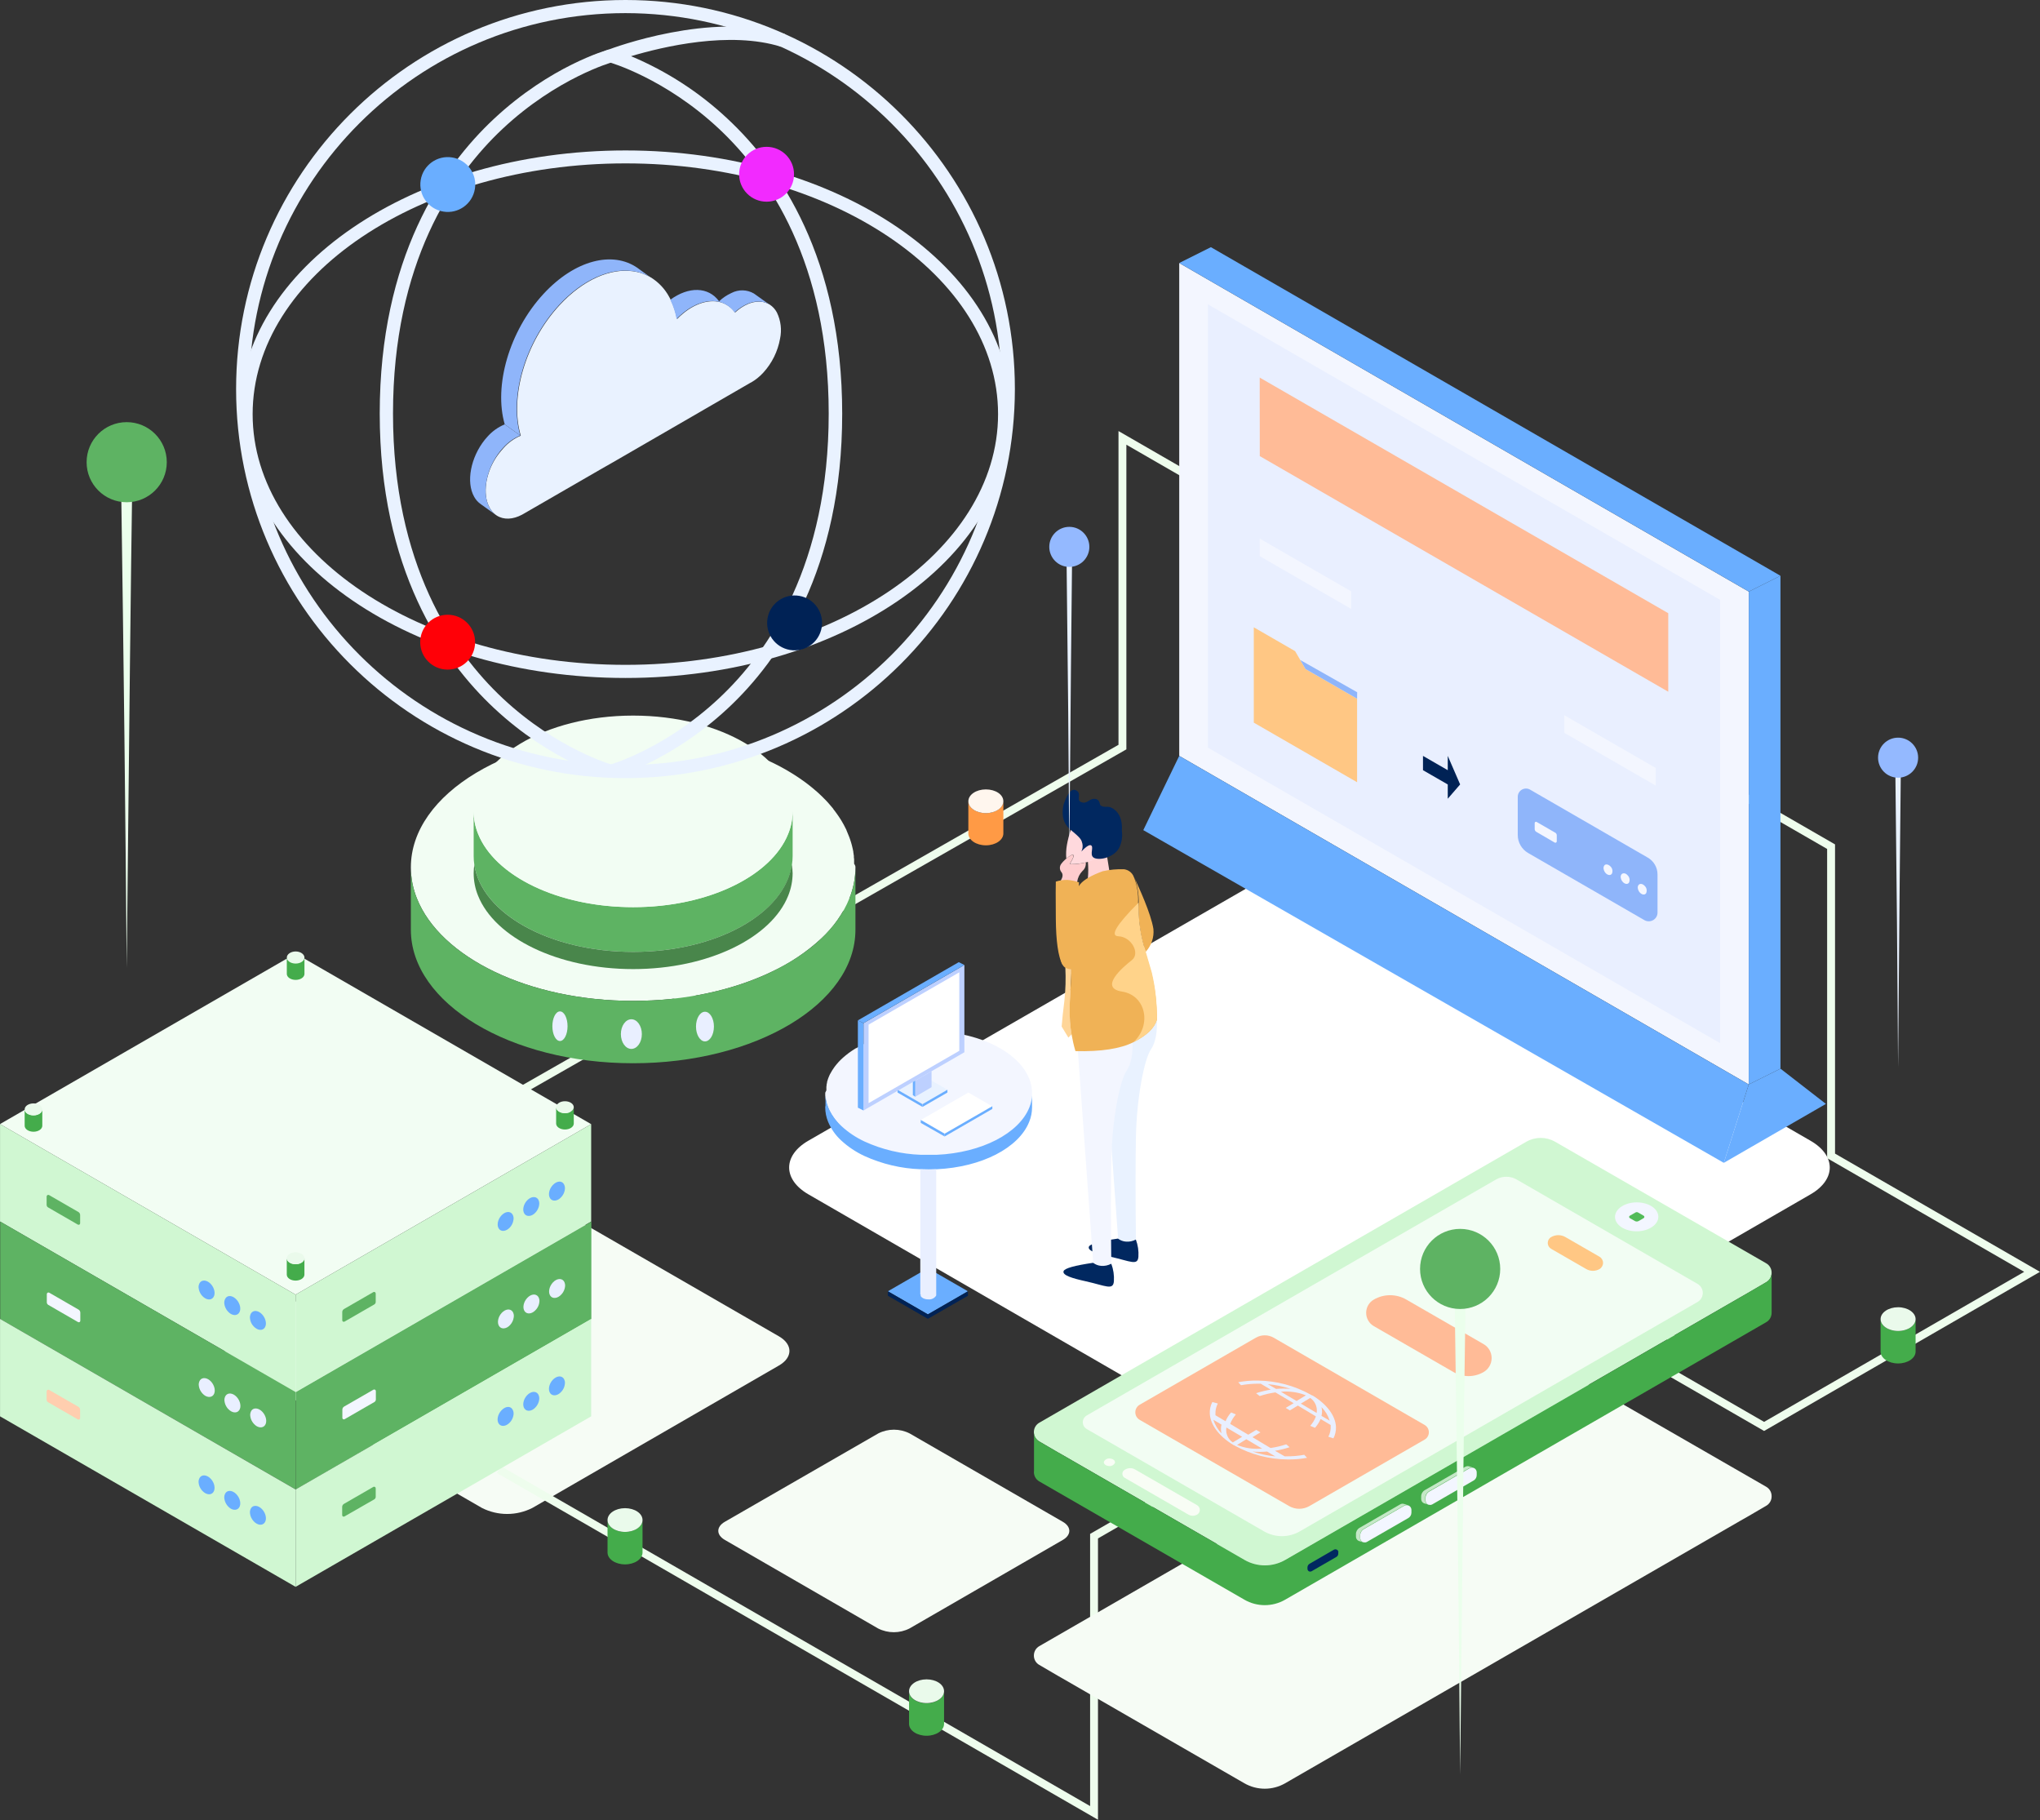 <svg xmlns="http://www.w3.org/2000/svg" xmlns:xlink="http://www.w3.org/1999/xlink" fill="none" version="1.1" width="417" height="372" viewBox="0 0 417 372"><rect x="0" y="0" width="417" height="372" fill="#333333" stroke="none"/><defs><clipPath id="master_svg0_3308_1883"><rect x="0" y="0" width="417" height="372" rx="0"/></clipPath><linearGradient x1="723.25" y1="555.5" x2="1013.99" y2="555.5" id="master_svg1_115_2511"><stop offset="0%" stop-color="#FFFFFF" stop-opacity="1"/><stop offset="44%" stop-color="#FDFEFF" stop-opacity="1"/><stop offset="67%" stop-color="#F5F9FF" stop-opacity="1"/><stop offset="84%" stop-color="#E8F2FF" stop-opacity="1"/><stop offset="99%" stop-color="#D5E8FF" stop-opacity="1"/><stop offset="100%" stop-color="#D4E7FF" stop-opacity="1"/></linearGradient><linearGradient x1="590.45" y1="399.42" x2="594.7" y2="399.42" id="master_svg2_115_2519"><stop offset="0%" stop-color="#E9EFFF" stop-opacity="1"/><stop offset="100%" stop-color="#D4E3FF" stop-opacity="1"/></linearGradient><linearGradient x1="676.24" y1="518.11" x2="682.1" y2="518.11" id="master_svg3_115_2520"><stop offset="0%" stop-color="#E9EFFF" stop-opacity="1"/><stop offset="100%" stop-color="#D4E3FF" stop-opacity="1"/></linearGradient><linearGradient x1="697.23" y1="516.02" x2="702.24" y2="516.02" id="master_svg4_115_2521"><stop offset="0%" stop-color="#E9EFFF" stop-opacity="1"/><stop offset="100%" stop-color="#D4E3FF" stop-opacity="1"/></linearGradient><linearGradient x1="568.73" y1="337.73" x2="786.33" y2="337.73" id="master_svg5_115_2523"><stop offset="0%" stop-color="#E9F2FF" stop-opacity="1"/><stop offset="100%" stop-color="#D4E3FF" stop-opacity="1"/></linearGradient><linearGradient x1="608.85" y1="344.57" x2="673.92" y2="344.57" id="master_svg6_115_2524"><stop offset="0%" stop-color="#E9F2FF" stop-opacity="1"/><stop offset="100%" stop-color="#D4E3FF" stop-opacity="1"/></linearGradient><linearGradient x1="667.51" y1="341.37" x2="738.02" y2="341.37" id="master_svg7_115_2525"><stop offset="0%" stop-color="#E9F2FF" stop-opacity="1"/><stop offset="100%" stop-color="#D4E3FF" stop-opacity="1"/></linearGradient><linearGradient x1="569.68" y1="344.74" x2="785.3" y2="344.74" id="master_svg8_115_2526"><stop offset="0%" stop-color="#E9F2FF" stop-opacity="1"/><stop offset="100%" stop-color="#D4E3FF" stop-opacity="1"/></linearGradient><linearGradient x1="553.53" y1="292.03" x2="568.87" y2="292.03" id="master_svg9_115_2527"><stop offset="0%" stop-color="#FF0007" stop-opacity="1"/><stop offset="100%" stop-color="#FFAAAC" stop-opacity="1"/></linearGradient><linearGradient x1="-282.425" y1="782.456" x2="-279.826" y2="797.584" id="master_svga_115_2528"><stop offset="0%" stop-color="#002255" stop-opacity="1"/><stop offset="100%" stop-color="#003A7F" stop-opacity="1"/></linearGradient><linearGradient x1="-184.142" y1="664.604" x2="-181.69" y2="679.747" id="master_svgb_115_2529"><stop offset="0%" stop-color="#6AAEFF" stop-opacity="1"/><stop offset="100%" stop-color="#005EFF" stop-opacity="1"/></linearGradient><linearGradient x1="642.64" y1="161.18" x2="657.99" y2="161.18" id="master_svgc_115_2530"><stop offset="0%" stop-color="#F22AFF" stop-opacity="1"/><stop offset="100%" stop-color="#6C00E9" stop-opacity="1"/></linearGradient><linearGradient x1="638.46" y1="339.28" x2="720.87" y2="339.28" id="master_svgd_115_2531"><stop offset="0%" stop-color="#E9F2FF" stop-opacity="1"/><stop offset="28%" stop-color="#C7DBFF" stop-opacity="1"/><stop offset="56%" stop-color="#ABC8FF" stop-opacity="1"/><stop offset="81%" stop-color="#9ABDFF" stop-opacity="1"/><stop offset="100%" stop-color="#94B9FF" stop-opacity="1"/></linearGradient><linearGradient x1="558.25" y1="589.68" x2="562.72" y2="589.68" id="master_svge_115_2538"><stop offset="0%" stop-color="#6AAEFF" stop-opacity="1"/><stop offset="100%" stop-color="#005EFF" stop-opacity="1"/></linearGradient><linearGradient x1="565.42" y1="594.01" x2="569.89" y2="594.01" id="master_svgf_115_2539"><stop offset="0%" stop-color="#6AAEFF" stop-opacity="1"/><stop offset="100%" stop-color="#005EFF" stop-opacity="1"/></linearGradient><linearGradient x1="572.6" y1="598.18" x2="577.06" y2="598.18" id="master_svgg_115_2540"><stop offset="0%" stop-color="#6AAEFF" stop-opacity="1"/><stop offset="100%" stop-color="#005EFF" stop-opacity="1"/></linearGradient><linearGradient x1="656.14" y1="561.99" x2="660.61" y2="561.99" id="master_svgh_115_2542"><stop offset="0%" stop-color="#6AAEFF" stop-opacity="1"/><stop offset="100%" stop-color="#005EFF" stop-opacity="1"/></linearGradient><linearGradient x1="648.97" y1="566.32" x2="653.44" y2="566.32" id="master_svgi_115_2543"><stop offset="0%" stop-color="#6AAEFF" stop-opacity="1"/><stop offset="100%" stop-color="#005EFF" stop-opacity="1"/></linearGradient><linearGradient x1="641.8" y1="570.5" x2="646.26" y2="570.5" id="master_svgj_115_2544"><stop offset="0%" stop-color="#6AAEFF" stop-opacity="1"/><stop offset="100%" stop-color="#005EFF" stop-opacity="1"/></linearGradient><linearGradient x1="558.29" y1="616.94" x2="562.76" y2="616.94" id="master_svgk_115_2556"><stop offset="0%" stop-color="#E9EFFF" stop-opacity="1"/><stop offset="100%" stop-color="#D4E3FF" stop-opacity="1"/></linearGradient><linearGradient x1="565.47" y1="621.26" x2="569.94" y2="621.26" id="master_svgl_115_2557"><stop offset="0%" stop-color="#E9EFFF" stop-opacity="1"/><stop offset="100%" stop-color="#D4E3FF" stop-opacity="1"/></linearGradient><linearGradient x1="572.64" y1="625.44" x2="577.11" y2="625.44" id="master_svgm_115_2558"><stop offset="0%" stop-color="#E9EFFF" stop-opacity="1"/><stop offset="100%" stop-color="#D4E3FF" stop-opacity="1"/></linearGradient><linearGradient x1="656.19" y1="589.25" x2="660.66" y2="589.25" id="master_svgn_115_2559"><stop offset="0%" stop-color="#E9EFFF" stop-opacity="1"/><stop offset="100%" stop-color="#D4E3FF" stop-opacity="1"/></linearGradient><linearGradient x1="649.02" y1="593.58" x2="653.48" y2="593.58" id="master_svgo_115_2560"><stop offset="0%" stop-color="#E9EFFF" stop-opacity="1"/><stop offset="100%" stop-color="#D4E3FF" stop-opacity="1"/></linearGradient><linearGradient x1="641.84" y1="597.76" x2="646.31" y2="597.76" id="master_svgp_115_2561"><stop offset="0%" stop-color="#E9EFFF" stop-opacity="1"/><stop offset="100%" stop-color="#D4E3FF" stop-opacity="1"/></linearGradient><linearGradient x1="558.25" y1="644.16" x2="562.72" y2="644.16" id="master_svgq_115_2564"><stop offset="0%" stop-color="#6AAEFF" stop-opacity="1"/><stop offset="100%" stop-color="#005EFF" stop-opacity="1"/></linearGradient><linearGradient x1="565.42" y1="648.49" x2="569.89" y2="648.49" id="master_svgr_115_2565"><stop offset="0%" stop-color="#6AAEFF" stop-opacity="1"/><stop offset="100%" stop-color="#005EFF" stop-opacity="1"/></linearGradient><linearGradient x1="572.6" y1="652.67" x2="577.06" y2="652.67" id="master_svgs_115_2566"><stop offset="0%" stop-color="#6AAEFF" stop-opacity="1"/><stop offset="100%" stop-color="#005EFF" stop-opacity="1"/></linearGradient><linearGradient x1="656.15" y1="616.48" x2="660.61" y2="616.48" id="master_svgt_115_2568"><stop offset="0%" stop-color="#6AAEFF" stop-opacity="1"/><stop offset="100%" stop-color="#005EFF" stop-opacity="1"/></linearGradient><linearGradient x1="648.97" y1="620.8" x2="653.44" y2="620.8" id="master_svgu_115_2569"><stop offset="0%" stop-color="#6AAEFF" stop-opacity="1"/><stop offset="100%" stop-color="#005EFF" stop-opacity="1"/></linearGradient><linearGradient x1="641.8" y1="624.98" x2="646.27" y2="624.98" id="master_svgv_115_2570"><stop offset="0%" stop-color="#6AAEFF" stop-opacity="1"/><stop offset="100%" stop-color="#005EFF" stop-opacity="1"/></linearGradient><linearGradient x1="924.74" y1="344.59" x2="933.6" y2="344.59" id="master_svgw_115_2572"><stop offset="0%" stop-color="#6AAEFF" stop-opacity="1"/><stop offset="100%" stop-color="#005EFF" stop-opacity="1"/></linearGradient><linearGradient x1="765.61" y1="229.73" x2="933.6" y2="229.73" id="master_svgx_115_2573"><stop offset="0%" stop-color="#6AAEFF" stop-opacity="1"/><stop offset="100%" stop-color="#005EFF" stop-opacity="1"/></linearGradient><linearGradient x1="773.61" y1="300.86" x2="916.74" y2="300.86" id="master_svgy_115_2574"><stop offset="0%" stop-color="#E9EFFF" stop-opacity="1"/><stop offset="100%" stop-color="#D4E3FF" stop-opacity="1"/></linearGradient><linearGradient x1="755.57" y1="380.73" x2="924.74" y2="380.73" id="master_svgz_115_2575"><stop offset="0%" stop-color="#6AAEFF" stop-opacity="1"/><stop offset="100%" stop-color="#005EFF" stop-opacity="1"/></linearGradient><linearGradient x1="917.77" y1="424.46" x2="946.3" y2="424.46" id="master_svg10_115_2576"><stop offset="0%" stop-color="#6AAEFF" stop-opacity="1"/><stop offset="100%" stop-color="#005EFF" stop-opacity="1"/></linearGradient><linearGradient x1="833.72" y1="329.82" x2="844.1" y2="329.82" id="master_svg11_115_2581"><stop offset="0%" stop-color="#002255" stop-opacity="1"/><stop offset="100%" stop-color="#003A7F" stop-opacity="1"/></linearGradient><linearGradient x1="684.2" y1="473.55" x2="706.57" y2="473.55" id="master_svg12_115_2582"><stop offset="0%" stop-color="#6AAEFF" stop-opacity="1"/><stop offset="100%" stop-color="#005EFF" stop-opacity="1"/></linearGradient><linearGradient x1="695.38" y1="477.4" x2="706.57" y2="477.4" id="master_svg13_115_2583"><stop offset="0%" stop-color="#002255" stop-opacity="1"/><stop offset="100%" stop-color="#003A7F" stop-opacity="1"/></linearGradient><linearGradient x1="684.2" y1="477.4" x2="695.38" y2="477.4" id="master_svg14_115_2584"><stop offset="0%" stop-color="#002255" stop-opacity="1"/><stop offset="100%" stop-color="#003A7F" stop-opacity="1"/></linearGradient><linearGradient x1="686.9" y1="417.19" x2="700.84" y2="417.19" id="master_svg15_115_2585"><stop offset="0%" stop-color="#E9F2FF" stop-opacity="1"/><stop offset="100%" stop-color="#D4E3FF" stop-opacity="1"/></linearGradient><linearGradient x1="733.34" y1="545.62" x2="791.13" y2="545.62" id="master_svg16_115_2586"><stop offset="0%" stop-color="#6AAEFF" stop-opacity="1"/><stop offset="100%" stop-color="#005EFF" stop-opacity="1"/></linearGradient><linearGradient x1="686.9" y1="419.59" x2="693.87" y2="419.59" id="master_svg17_115_2587"><stop offset="0%" stop-color="#6AAEFF" stop-opacity="1"/><stop offset="100%" stop-color="#005EFF" stop-opacity="1"/></linearGradient><linearGradient x1="693.87" y1="419.59" x2="700.84" y2="419.59" id="master_svg18_115_2588"><stop offset="0%" stop-color="#6AAEFF" stop-opacity="1"/><stop offset="100%" stop-color="#005EFF" stop-opacity="1"/></linearGradient><linearGradient x1="760" y1="574.07" x2="764.45" y2="574.07" id="master_svg19_115_2589"><stop offset="0%" stop-color="#E9EFFF" stop-opacity="1"/><stop offset="100%" stop-color="#D4E3FF" stop-opacity="1"/></linearGradient><linearGradient x1="675.82" y1="410.39" x2="677.39" y2="410.39" id="master_svg1a_115_2591"><stop offset="0%" stop-color="#6AAEFF" stop-opacity="1"/><stop offset="100%" stop-color="#005EFF" stop-opacity="1"/></linearGradient><linearGradient x1="675.82" y1="390.05" x2="705.58" y2="390.05" id="master_svg1b_115_2592"><stop offset="0%" stop-color="#6AAEFF" stop-opacity="1"/><stop offset="100%" stop-color="#005EFF" stop-opacity="1"/></linearGradient><linearGradient x1="691.18" y1="416.9" x2="691.85" y2="416.9" id="master_svg1c_115_2594"><stop offset="0%" stop-color="#6AAEFF" stop-opacity="1"/><stop offset="100%" stop-color="#005EFF" stop-opacity="1"/></linearGradient><linearGradient x1="700.06" y1="426.03" x2="713.39" y2="426.03" id="master_svg1d_115_2595"><stop offset="0%" stop-color="#6AAEFF" stop-opacity="1"/><stop offset="100%" stop-color="#005EFF" stop-opacity="1"/></linearGradient><linearGradient x1="693.39" y1="427.95" x2="700.06" y2="427.95" id="master_svg1e_115_2596"><stop offset="0%" stop-color="#6AAEFF" stop-opacity="1"/><stop offset="100%" stop-color="#005EFF" stop-opacity="1"/></linearGradient><linearGradient x1="810.89" y1="543.75" x2="825.99" y2="543.75" id="master_svg1f_115_2599"><stop offset="0%" stop-color="#E9F2FF" stop-opacity="1"/><stop offset="55%" stop-color="#DAEAFF" stop-opacity="1"/><stop offset="100%" stop-color="#D4E7FF" stop-opacity="1"/></linearGradient><linearGradient x1="798.9" y1="472.21" x2="806.21" y2="472.21" id="master_svg1g_115_2600"><stop offset="0%" stop-color="#FFCCCE" stop-opacity="1"/><stop offset="100%" stop-color="#FCC7C8" stop-opacity="1"/></linearGradient><linearGradient x1="806.72" y1="472.26" x2="812.95" y2="472.26" id="master_svg1h_115_2602"><stop offset="0%" stop-color="#FFD4D5" stop-opacity="1"/><stop offset="100%" stop-color="#FF7F83" stop-opacity="1"/></linearGradient><linearGradient x1="848.73" y1="623.08" x2="876.03" y2="623.08" id="master_svg1i_115_2619"><stop offset="0%" stop-color="#E9EFFF" stop-opacity="1"/><stop offset="100%" stop-color="#D4E3FF" stop-opacity="1"/></linearGradient><linearGradient x1="840.78" y1="629.08" x2="868.09" y2="629.08" id="master_svg1j_115_2620"><stop offset="0%" stop-color="#E9EFFF" stop-opacity="1"/><stop offset="100%" stop-color="#D4E3FF" stop-opacity="1"/></linearGradient><linearGradient x1="1032.35" y1="486.34" x2="1033.86" y2="486.34" id="master_svg1k_115_2629"><stop offset="0%" stop-color="#E9F2FF" stop-opacity="1"/><stop offset="28%" stop-color="#C7DBFF" stop-opacity="1"/><stop offset="56%" stop-color="#ABC8FF" stop-opacity="1"/><stop offset="81%" stop-color="#9ABDFF" stop-opacity="1"/><stop offset="100%" stop-color="#94B9FF" stop-opacity="1"/></linearGradient><linearGradient x1="972.07" y1="324.33" x2="960.87" y2="324.33" id="master_svg1l_115_2630"><stop offset="0%" stop-color="#E9F2FF" stop-opacity="1"/><stop offset="28%" stop-color="#C7DBFF" stop-opacity="1"/><stop offset="56%" stop-color="#ABC8FF" stop-opacity="1"/><stop offset="81%" stop-color="#9ABDFF" stop-opacity="1"/><stop offset="100%" stop-color="#94B9FF" stop-opacity="1"/></linearGradient><linearGradient x1="800.78" y1="427.38" x2="802.3" y2="427.38" id="master_svg1m_115_2631"><stop offset="0%" stop-color="#E9F2FF" stop-opacity="1"/><stop offset="28%" stop-color="#C7DBFF" stop-opacity="1"/><stop offset="56%" stop-color="#ABC8FF" stop-opacity="1"/><stop offset="81%" stop-color="#9ABDFF" stop-opacity="1"/><stop offset="100%" stop-color="#94B9FF" stop-opacity="1"/></linearGradient><linearGradient x1="740.5" y1="265.38" x2="729.3" y2="265.38" id="master_svg1n_115_2632"><stop offset="0%" stop-color="#E9F2FF" stop-opacity="1"/><stop offset="28%" stop-color="#C7DBFF" stop-opacity="1"/><stop offset="56%" stop-color="#ABC8FF" stop-opacity="1"/><stop offset="81%" stop-color="#9ABDFF" stop-opacity="1"/><stop offset="100%" stop-color="#94B9FF" stop-opacity="1"/></linearGradient></defs><g clip-path="url(#master_svg0_3308_1883)"><g><g><g><path d="M258.155,297.745C263.408,300.778,271.924,300.778,277.176,297.745L370.087,244.1C375.34,241.067,375.34,236.156,370.087,233.138L277.242,179.589C271.99,176.556,263.474,176.556,258.221,179.589L165.252,233.123C159.999,236.149,159.999,241.06,165.245,244.093L258.155,297.745Z" fill-rule="evenodd" fill="url(#master_svg1_115_2511)" fill-opacity="1"/></g></g><g><g><path d="M98.509,308.184C101.75,309.829,105.583,309.829,108.824,308.184L159.23,279.075C162.084,277.43,162.084,274.763,159.23,273.118L108.868,244.075C105.62,242.43,101.786,242.43,98.546,244.075L48.067,273.126C45.257,274.763,45.25,277.43,48.103,279.075L98.509,308.184Z" fill-rule="evenodd" fill="#F6FCF5" fill-opacity="1"/></g></g><g><g><path d="M179.496,332.819C181.516,333.842,183.901,333.842,185.912,332.819L217.253,314.724C219.024,313.7,219.024,312.041,217.253,311.018L185.942,292.959C183.923,291.936,181.538,291.936,179.526,292.959L148.163,311.018C146.385,312.041,146.385,313.693,148.156,314.716L179.496,332.819Z" fill-rule="evenodd" fill="#F6FCF5" fill-opacity="1"/></g></g><g><path d="M102.385,299.646L222.832,369.12L222.832,313.489L339.424,246.412L343.103,280.505L360.603,290.598L413.767,259.932L373.486,236.699L373.486,173.503L230.243,90.888L230.243,153.149L229.84,153.382L105.947,224.114L105.15,222.71L228.633,152.22L228.633,88.096L375.103,172.574L375.103,235.77L416.993,259.932L360.603,292.455L341.589,281.492L338.085,249.043L224.441,314.417L224.441,371.912L101.58,301.042L102.385,299.646Z" fill-rule="evenodd" fill="#EEFDED" fill-opacity="1"/></g><g><path d="M149.381,152.6C149.879,152.739,150.369,152.893,150.844,153.054L151.327,153.207L151.817,153.375C152.161,153.485,152.49,153.609,152.82,153.726L152.929,153.762C153.2,153.857,153.463,153.96,153.719,154.062L154.063,154.194L155.219,154.661C156.039,154.998,156.836,155.392,157.611,155.728L158.27,156.043C159.119,156.459,159.931,156.898,160.721,157.351L161.452,157.789L161.555,157.848L162.103,158.184L162.403,158.374L162.967,158.74L163.34,158.988C163.493,159.09,163.654,159.2,163.801,159.31C164.43,159.741,165.03,160.187,165.608,160.654L166.061,161.02C166.383,161.276,166.698,161.546,167.005,161.824L167.246,162.036L167.605,162.372L167.766,162.525L168.095,162.84L168.175,162.92L168.468,163.22L168.592,163.336L168.951,163.709L169.141,163.914C169.2,163.987,169.258,164.053,169.324,164.118C169.609,164.433,169.88,164.747,170.136,165.069L170.348,165.332L170.348,165.368C170.473,165.522,170.597,165.675,170.707,165.829C170.816,165.982,170.963,166.172,171.08,166.34C171.358,166.72,171.614,167.108,171.855,167.495L172.031,167.78C172.36,168.321,172.653,168.876,172.923,169.432L173.04,169.68L173.04,169.724C173.106,169.87,173.172,170.016,173.223,170.155C173.355,170.433,173.465,170.711,173.567,170.996C173.633,171.164,173.699,171.339,173.757,171.515C173.904,171.939,174.035,172.362,174.145,172.794C174.145,172.874,174.189,172.962,174.204,173.042C174.218,173.123,174.299,173.415,174.335,173.605C174.372,173.795,174.401,173.926,174.43,174.087C174.438,174.124,174.438,174.168,174.43,174.204L174.467,174.394C174.467,174.562,174.518,174.723,174.54,174.891L174.54,175.045C174.54,175.213,174.54,175.388,174.591,175.556L174.591,175.819Q174.602,176.017,174.591,176.214C174.599,176.28,174.599,176.353,174.591,176.419L174.591,176.528C174.855,176.916,174.862,177.091,174.862,177.266C174.862,179.452,174.438,181.615,173.611,183.639C172.309,186.753,170.341,189.545,167.854,191.825C164.832,194.617,161.394,196.919,157.655,198.644C149.901,202.349,140.097,204.556,129.416,204.556C107.981,204.556,90.021,195.64,85.229,183.639C84.41,181.615,83.985,179.452,83.985,177.266C83.985,162.196,104.331,149.977,129.416,149.977L133.191,149.977C133.813,149.977,134.435,150.042,135.05,150.094L135.745,150.145L136.088,150.145L136.886,150.218L137.793,150.313L138.568,150.408L139.673,150.547L139.768,150.547C140.105,150.591,140.434,150.649,140.763,150.7L141.853,150.868C142.563,150.993,143.265,151.124,143.96,151.263L144.794,151.438L145.101,151.504L145.679,151.636L146.25,151.775L146.323,151.775L146.996,151.943C147.552,152.082,148.108,152.228,148.65,152.381L149.381,152.6Z" fill-rule="evenodd" fill="#F2FDF3" fill-opacity="1"/></g><g><path d="M173.611,183.639C168.827,195.64,150.852,204.556,129.416,204.556C107.981,204.556,90.014,195.64,85.229,183.639C84.41,181.615,83.985,179.452,83.985,177.266L83.985,190.012C83.985,205.082,104.323,217.302,129.416,217.302C154.51,217.302,174.862,205.082,174.862,190.012L174.862,177.266C174.855,179.452,174.43,181.615,173.611,183.639Z" fill-rule="evenodd" fill="#5EB363" fill-opacity="1"/></g><g><path d="M129.424,185.401C115.114,185.401,102.955,179.868,98.566,172.158C98.244,171.588,97.958,170.996,97.717,170.389C97.132,168.949,96.824,167.4,96.824,165.843L96.824,174.964C96.824,175.549,96.868,176.141,96.956,176.718C98.434,186.716,112.414,194.544,129.424,194.544C146.433,194.544,160.421,186.716,161.884,176.718C161.972,176.141,162.023,175.549,162.023,174.964L162.023,165.829C162.015,167.393,161.716,168.942,161.123,170.389C160.889,171.003,160.604,171.588,160.274,172.158C155.885,179.868,143.733,185.401,129.424,185.401Z" fill-rule="evenodd" fill="#5EB363" fill-opacity="1"/></g><g><path d="M129.416,146.249C111.419,146.249,96.824,155.012,96.824,165.821C96.824,167.393,97.132,168.942,97.717,170.396C101.148,179.006,114.039,185.401,129.416,185.401C144.794,185.401,157.692,179.006,161.123,170.396C161.716,168.942,162.015,167.393,162.015,165.821C162.015,154.99,147.413,146.249,129.416,146.249Z" fill-rule="evenodd" fill="#F2FDF3" fill-opacity="1"/></g><g><path d="M114.463,206.705C113.607,206.705,112.912,208.057,112.912,209.731C112.912,211.404,113.607,212.756,114.463,212.756C115.319,212.756,116.014,211.404,116.014,209.731C116.014,208.057,115.319,206.705,114.463,206.705Z" fill-rule="evenodd" fill="url(#master_svg2_115_2519)" fill-opacity="1"/></g><g><path d="M129.058,208.313C127.873,208.313,126.914,209.672,126.914,211.346C126.914,213.019,127.873,214.371,129.058,214.371C130.243,214.371,131.201,213.019,131.201,211.346C131.201,209.672,130.243,208.313,129.058,208.313Z" fill-rule="evenodd" fill="url(#master_svg3_115_2520)" fill-opacity="1"/></g><g><path d="M144.106,206.778C143.089,206.778,142.27,208.13,142.27,209.804C142.27,211.477,143.097,212.837,144.106,212.837C145.116,212.837,145.935,211.477,145.935,209.804C145.935,208.145,145.123,206.778,144.106,206.778Z" fill-rule="evenodd" fill="url(#master_svg4_115_2521)" fill-opacity="1"/></g><g><g><path d="M161.854,176.718C160.391,186.716,146.447,194.544,129.424,194.544C112.4,194.544,98.419,186.716,96.956,176.718C96.868,177.303,96.824,177.888,96.824,178.48C96.824,180.044,97.124,181.593,97.717,183.047C101.148,191.664,114.053,198.059,129.424,198.059C144.794,198.059,157.699,191.664,161.123,183.047C161.708,181.593,162.015,180.044,162.023,178.48C162.008,177.888,161.957,177.303,161.854,176.718Z" fill-rule="evenodd" fill="#49864B" fill-opacity="1"/></g></g><g><path d="M207.454,79.516C207.454,35.629,171.789,0,127.858,0C83.927,0,48.262,35.629,48.262,79.516C48.262,123.403,83.927,159.032,127.858,159.032C171.796,158.981,207.402,123.41,207.454,79.516ZM50.947,79.516C50.947,121.949,85.383,156.35,127.858,156.35C170.333,156.35,204.769,121.949,204.769,79.516C204.717,37.105,170.311,2.733,127.858,2.682C85.383,2.682,50.947,37.083,50.947,79.516Z" fill-rule="evenodd" fill="url(#master_svg5_115_2523)" fill-opacity="1"/></g><g><path d="M80.335,84.515C80.335,53.783,92.508,35.906,102.75,26.318C113.848,15.918,125.122,12.702,125.232,12.702L124.5,10.108C124.017,10.239,112.575,13.455,100.995,24.264C90.328,34.211,77.621,52.767,77.621,84.515C77.621,116.263,90.365,134.819,101.031,144.766C112.612,155.575,124.061,158.791,124.544,158.923L125.246,156.335C125.137,156.299,113.863,153.112,102.758,142.712C92.53,133.131,80.335,115.247,80.335,84.515Z" fill-rule="evenodd" fill="url(#master_svg6_115_2524)" fill-opacity="1"/></g><g><path d="M124.471,12.706C124.581,12.735,135.854,15.921,146.967,26.321C157.202,35.91,169.397,53.779,169.397,84.518C169.397,115.257,157.216,133.134,146.974,142.715C135.869,153.115,124.595,156.338,124.485,156.338L125.217,158.925C125.7,158.794,137.142,155.578,148.745,144.798C159.44,134.851,172.155,116.295,172.155,84.548C172.155,52.8,159.411,34.244,148.745,24.297C142.98,18.881,136.286,14.54,128.992,11.485C135.444,9.556,149.147,6.274,159.66,9.556L160.428,6.961C145.394,2.269,125.195,9.826,124.346,10.155L120.506,11.617L124.471,12.706Z" fill-rule="evenodd" fill="url(#master_svg7_115_2525)" fill-opacity="1"/></g><g><path d="M206.7,84.676C206.7,54.938,171.387,30.747,127.873,30.747C84.358,30.747,48.957,54.908,48.957,84.639C48.957,114.37,84.358,138.561,127.873,138.561C171.365,138.561,206.7,114.414,206.7,84.676ZM51.642,84.639C51.642,112.894,85.843,135.879,127.873,135.879C169.902,135.879,204.015,112.894,204.015,84.639C204.015,56.385,169.858,33.392,127.873,33.392C85.843,33.392,51.642,56.385,51.642,84.639Z" fill-rule="evenodd" fill="url(#master_svg8_115_2526)" fill-opacity="1"/></g><g><path d="M91.506,125.64C88.404,125.64,85.895,128.146,85.895,131.245C85.895,134.344,88.404,136.851,91.506,136.851C94.608,136.851,97.117,134.344,97.117,131.245C97.117,128.146,94.608,125.64,91.506,125.64Z" fill-rule="evenodd" fill="url(#master_svg9_115_2527)" fill-opacity="1"/></g><g transform="matrix(0.17,-0.986,0.986,0.169,-0.678,263.206)"><path d="M161.412,131.979C158.313,131.979,155.806,134.488,155.806,137.59C155.806,140.692,158.313,143.201,161.412,143.201C164.511,143.201,167.018,140.692,167.018,137.59C167.018,134.488,164.511,131.979,161.412,131.979Z" fill-rule="evenodd" fill="url(#master_svga_115_2528)" fill-opacity="1"/></g><g transform="matrix(0.16,-0.987,0.987,0.16,29.707,119.577)"><path d="M90.714,42.324C87.615,42.324,85.108,44.834,85.108,47.936C85.108,51.037,87.615,53.547,90.714,53.547C93.812,53.547,96.319,51.037,96.319,47.936C96.319,44.834,93.812,42.324,90.714,42.324Z" fill-rule="evenodd" fill="url(#master_svgb_115_2529)" fill-opacity="1"/></g><g><path d="M156.697,30.008C153.595,30.008,151.086,32.515,151.086,35.614C151.086,38.713,153.595,41.22,156.697,41.22C159.799,41.22,162.308,38.713,162.308,35.614C162.308,32.515,159.799,30.008,156.697,30.008Z" fill-rule="evenodd" fill="url(#master_svgc_115_2530)" fill-opacity="1"/></g><g><g><path d="M144.113,83.594L143.111,84.178L125.275,94.491L123.08,95.74L107.132,104.949L106.722,105.183C104.842,106.191,102.969,106.272,101.557,105.373L101.235,105.146C100.774,104.774,100.386,104.313,100.101,103.794C100.079,103.765,100.065,103.736,100.05,103.699C99.852,103.326,99.691,102.939,99.574,102.537C98.697,99.504,99.772,95.273,102.384,92.196Q102.658,91.856,102.954,91.538C103.92,90.456,105.112,89.601,106.451,89.038C104.139,81.189,107.336,70,114.382,62.37C119.195,57.166,124.726,54.813,129.32,55.427C130.235,55.544,131.135,55.785,131.976,56.158C132.342,56.311,132.7,56.494,133.037,56.699C134.61,57.663,135.897,59.03,136.775,60.652C136.892,60.864,137.009,61.076,137.112,61.288C137.712,62.531,138.151,63.854,138.399,65.213C141.333,62.195,144.691,61.047,147.332,61.778C148.517,62.129,149.549,62.867,150.258,63.875C151.048,63.13,151.963,62.523,152.965,62.1L153.316,61.968C154.077,61.698,154.896,61.595,155.701,61.683C156.279,61.749,156.835,61.946,157.333,62.246C157.947,62.648,158.452,63.196,158.796,63.846C159.615,65.52,159.842,67.42,159.447,69.24C158.986,71.82,157.801,74.21,156.038,76.146C155.299,76.965,154.436,77.652,153.477,78.2L153.441,78.2L144.113,83.594Z" fill-rule="evenodd" fill="url(#master_svgd_115_2531)" fill-opacity="1"/></g></g><g><path d="M138.305,65.185C141.231,62.166,144.597,60.997,147.238,61.75L146.989,61.574C144.794,58.563,140.763,58.519,137.018,61.26C137.617,62.502,138.049,63.825,138.305,65.185Z" fill-rule="evenodd" fill="#8FB5FA" fill-opacity="1"/></g><g><path d="M147.238,61.752C148.423,62.103,149.454,62.841,150.164,63.849C150.954,63.097,151.868,62.497,152.871,62.073L153.222,61.942C153.983,61.664,154.802,61.569,155.607,61.657C156.185,61.723,156.741,61.913,157.238,62.22L154.444,60.224L154.1,59.983C152.695,59.165,150.969,59.128,149.527,59.874C148.591,60.297,147.735,60.868,146.989,61.576L147.238,61.752Z" fill-rule="evenodd" fill="#8FB5FA" fill-opacity="1"/></g><g><path d="M130.6,54.968L130.314,54.756C125.266,51.234,117.541,53.097,111.103,60.062C104.058,67.692,100.905,78.882,103.173,86.731L106.355,89.004C104.08,81.154,107.24,70.002,114.285,62.335C119.099,57.132,124.63,54.778,129.224,55.392C130.139,55.509,131.039,55.75,131.88,56.123C132.246,56.276,132.604,56.459,132.941,56.664L130.6,54.968Z" fill-rule="evenodd" fill="#8FB5FA" fill-opacity="1"/></g><g><path d="M99.671,89.214C100.636,88.133,101.829,87.285,103.168,86.729L106.35,89.002C105.011,89.565,103.819,90.413,102.853,91.502C102.656,91.714,102.465,91.933,102.282,92.16C99.766,95.273,98.69,99.505,99.568,102.538C99.685,102.939,99.846,103.327,100.044,103.7C100.058,103.736,100.073,103.765,100.095,103.795C100.38,104.313,100.768,104.774,101.229,105.147L98.303,103.056C97.725,102.662,97.249,102.136,96.92,101.522C95.23,98.518,96.218,93.468,99.1,89.872Q99.374,89.532,99.671,89.214Z" fill-rule="evenodd" fill="#8FB5FA" fill-opacity="1"/></g><g><path d="M59.916,195.179L60.421,194.887L120.842,229.748L60.421,264.595L0,229.734L59.916,195.179Z" fill-rule="evenodd" fill="#F2FDF3" fill-opacity="1"/></g><g><path d="M60.421,264.595L60.421,284.496L0.007,249.649L0.007,229.734L60.421,264.595Z" fill-rule="evenodd" fill="#D0F7D2" fill-opacity="1"/></g><g><path d="M60.421,264.595L120.842,229.748L120.842,249.649L60.421,284.496L60.421,264.595Z" fill-rule="evenodd" fill="#D0F7D2" fill-opacity="1"/></g><g><path d="M40.618,263.335C40.677,263.723,40.808,264.095,41.02,264.424C41.116,264.592,41.24,264.746,41.372,264.885C42.14,265.703,43.142,265.813,43.618,265.133C44.093,264.453,43.859,263.233,43.091,262.414C42.323,261.596,41.313,261.479,40.838,262.166C40.618,262.517,40.538,262.933,40.618,263.335Z" fill-rule="evenodd" fill="url(#master_svge_115_2538)" fill-opacity="1"/></g><g><path d="M45.865,266.523C45.924,266.91,46.063,267.283,46.268,267.612C46.37,267.773,46.487,267.926,46.619,268.065C47.35,268.891,48.396,269.001,48.872,268.314C49.348,267.627,49.106,266.421,48.338,265.595C47.57,264.769,46.56,264.616,46.092,265.346C45.873,265.697,45.792,266.121,45.865,266.523Z" fill-rule="evenodd" fill="url(#master_svgf_115_2539)" fill-opacity="1"/></g><g><path d="M51.114,269.555C51.166,269.943,51.305,270.315,51.51,270.644C51.612,270.812,51.736,270.959,51.868,271.097C52.636,271.923,53.638,272.033,54.114,271.346C54.589,270.659,54.348,269.453,53.58,268.627C52.812,267.801,51.809,267.699,51.334,268.379C51.114,268.729,51.034,269.153,51.114,269.555Z" fill-rule="evenodd" fill="url(#master_svgg_115_2540)" fill-opacity="1"/></g><g><path d="M15.919,250.281C16.014,250.332,16.131,250.332,16.226,250.281C16.322,250.222,16.38,250.127,16.38,250.018L16.38,248.322C16.38,248.066,16.241,247.825,16.022,247.701L10.03,244.244C9.928,244.185,9.803,244.185,9.701,244.244C9.598,244.31,9.532,244.412,9.532,244.536L9.532,246.246C9.532,246.458,9.65,246.656,9.832,246.765L15.919,250.281Z" fill-rule="evenodd" fill="#5EB363" fill-opacity="1"/></g><g><path d="M112.988,242.208C112.22,243.034,111.986,244.24,112.461,244.927C112.937,245.614,113.976,245.504,114.707,244.678C114.839,244.547,114.956,244.393,115.058,244.225C115.27,243.896,115.402,243.523,115.461,243.136C115.534,242.734,115.453,242.31,115.241,241.959C114.766,241.228,113.756,241.382,112.988,242.208Z" fill-rule="evenodd" fill="url(#master_svgh_115_2542)" fill-opacity="1"/></g><g><path d="M107.737,245.345C106.969,246.163,106.728,247.377,107.203,248.064C107.679,248.751,108.725,248.634,109.456,247.815C109.595,247.676,109.712,247.523,109.808,247.355C110.02,247.026,110.151,246.66,110.21,246.273C110.283,245.864,110.21,245.447,109.99,245.096C109.515,244.417,108.505,244.526,107.737,245.345Z" fill-rule="evenodd" fill="url(#master_svgi_115_2543)" fill-opacity="1"/></g><g><path d="M102.506,248.4C101.738,249.218,101.497,250.431,101.972,251.118C102.448,251.805,103.45,251.689,104.225,250.87C104.62,250.439,104.877,249.905,104.957,249.328C105.037,248.919,104.964,248.502,104.738,248.151C104.262,247.472,103.274,247.581,102.506,248.4Z" fill-rule="evenodd" fill="url(#master_svgj_115_2544)" fill-opacity="1"/></g><g><path d="M76.801,266.08L76.801,264.385C76.808,264.26,76.75,264.151,76.647,264.085C76.545,264.019,76.413,264.019,76.311,264.078L70.319,267.535C70.1,267.666,69.961,267.9,69.961,268.156L69.961,269.844C69.961,269.954,70.019,270.049,70.114,270.107C70.209,270.158,70.326,270.158,70.422,270.107L76.508,266.599C76.691,266.489,76.801,266.292,76.801,266.08Z" fill-rule="evenodd" fill="#5EB363" fill-opacity="1"/></g><g><path d="M6.848,227.95C5.853,227.95,5.041,227.402,5.041,226.73L5.041,230.077C5.041,230.75,5.853,231.298,6.848,231.298C7.842,231.298,8.647,230.75,8.647,230.077L8.647,226.73C8.647,227.402,7.842,227.95,6.848,227.95Z" fill-rule="evenodd" fill="#44AC4B" fill-opacity="1"/></g><g><path d="M6.848,225.509C5.853,225.509,5.041,226.058,5.041,226.73C5.041,227.402,5.853,227.95,6.848,227.95C7.842,227.95,8.647,227.402,8.647,226.73C8.647,226.058,7.842,225.509,6.848,225.509Z" fill-rule="evenodd" fill="#EAFAEB" fill-opacity="1"/></g><g><path d="M60.436,194.456C59.433,194.456,58.629,195.033,58.629,195.706C58.629,196.378,59.441,196.926,60.436,196.926C61.431,196.926,62.235,196.378,62.235,195.706C62.235,195.033,61.438,194.456,60.436,194.456Z" fill-rule="evenodd" fill="#EAFAEB" fill-opacity="1"/></g><g><path d="M115.48,227.505C114.485,227.505,113.68,226.957,113.68,226.284L113.68,229.624C113.68,230.297,114.485,230.845,115.48,230.845C116.475,230.845,117.287,230.297,117.287,229.624L117.287,226.284C117.287,226.957,116.475,227.505,115.48,227.505Z" fill-rule="evenodd" fill="#44AC4B" fill-opacity="1"/></g><g><path d="M115.48,225.064C114.485,225.064,113.68,225.612,113.68,226.284C113.68,226.957,114.485,227.505,115.48,227.505C116.475,227.505,117.287,226.957,117.287,226.284C117.287,225.612,116.475,225.064,115.48,225.064Z" fill-rule="evenodd" fill="#EAFAEB" fill-opacity="1"/></g><g><path d="M60.421,258.376C59.426,258.376,58.621,257.827,58.621,257.155L58.621,260.495C58.621,261.175,59.419,261.723,60.421,261.723C61.423,261.723,62.228,261.175,62.228,260.495L62.228,257.155C62.228,257.827,61.416,258.376,60.421,258.376Z" fill-rule="evenodd" fill="#44AC4B" fill-opacity="1"/></g><g><path d="M60.421,255.935C59.426,255.935,58.621,256.483,58.621,257.155C58.621,257.827,59.419,258.376,60.421,258.376C61.423,258.376,62.228,257.827,62.228,257.155C62.228,256.483,61.416,255.935,60.421,255.935Z" fill-rule="evenodd" fill="#EAFAEB" fill-opacity="1"/></g><g><path d="M60.458,284.518L60.458,304.419L0.037,269.572L0.037,249.657L60.458,284.518Z" fill-rule="evenodd" fill="#5EB363" fill-opacity="1"/></g><g><path d="M60.458,284.518L120.879,249.664L120.879,269.572L60.458,304.419L60.458,284.518Z" fill-rule="evenodd" fill="#5EB363" fill-opacity="1"/></g><g><path d="M40.649,283.26C40.708,283.647,40.84,284.02,41.052,284.349C41.154,284.509,41.271,284.67,41.403,284.809C42.134,285.628,43.181,285.737,43.656,285.058C44.132,284.378,43.89,283.157,43.122,282.339C42.354,281.52,41.344,281.425,40.876,282.09C40.657,282.441,40.576,282.858,40.649,283.26Z" fill-rule="evenodd" fill="url(#master_svgk_115_2556)" fill-opacity="1"/></g><g><path d="M45.9,286.423C45.959,286.811,46.091,287.183,46.303,287.512C46.398,287.68,46.515,287.834,46.654,287.965C47.422,288.791,48.424,288.901,48.9,288.214C49.375,287.527,49.141,286.321,48.373,285.495C47.605,284.669,46.595,284.567,46.12,285.247C45.9,285.597,45.82,286.021,45.9,286.423Z" fill-rule="evenodd" fill="url(#master_svgl_115_2557)" fill-opacity="1"/></g><g><path d="M51.17,289.478C51.228,289.866,51.36,290.238,51.572,290.567C51.674,290.728,51.791,290.881,51.923,291.02C52.655,291.846,53.701,291.956,54.176,291.269C54.652,290.582,54.411,289.376,53.642,288.55C52.874,287.724,51.843,287.622,51.389,288.301C51.17,288.66,51.096,289.076,51.17,289.478Z" fill-rule="evenodd" fill="url(#master_svgm_115_2558)" fill-opacity="1"/></g><g><path d="M9.752,264.187C9.65,264.239,9.584,264.341,9.569,264.451L9.569,266.168C9.569,266.38,9.686,266.577,9.869,266.687L15.956,270.202C16.051,270.253,16.168,270.253,16.263,270.202C16.358,270.144,16.417,270.049,16.417,269.939L16.417,268.273C16.417,268.017,16.278,267.783,16.058,267.652L10.067,264.195C9.971,264.136,9.847,264.136,9.752,264.187Z" fill-rule="evenodd" fill="#F3F6FF" fill-opacity="1"/></g><g><path d="M113.019,262.101C112.251,262.927,112.01,264.132,112.485,264.819C112.961,265.506,113.97,265.397,114.738,264.571C114.87,264.432,114.987,264.279,115.089,264.118C115.294,263.789,115.433,263.416,115.492,263.029C115.565,262.627,115.492,262.21,115.272,261.852C114.797,261.173,113.787,261.275,113.019,262.101Z" fill-rule="evenodd" fill="url(#master_svgn_115_2559)" fill-opacity="1"/></g><g><path d="M107.774,265.268C107.006,266.086,106.764,267.299,107.24,267.986C107.715,268.673,108.754,268.556,109.486,267.738C109.625,267.599,109.749,267.446,109.844,267.277C110.056,266.949,110.188,266.583,110.239,266.196C110.32,265.787,110.247,265.37,110.02,265.019C109.544,264.339,108.542,264.449,107.774,265.268Z" fill-rule="evenodd" fill="url(#master_svgo_115_2560)" fill-opacity="1"/></g><g><path d="M102.559,268.323C101.791,269.141,101.564,270.354,102.032,271.041C102.5,271.728,103.546,271.611,104.278,270.793C104.673,270.362,104.929,269.828,105.009,269.251C105.09,268.841,105.009,268.425,104.79,268.074C104.3,267.394,103.327,267.504,102.559,268.323Z" fill-rule="evenodd" fill="url(#master_svgp_115_2561)" fill-opacity="1"/></g><g><path d="M76.53,286.54C76.713,286.43,76.83,286.24,76.83,286.021L76.83,284.304C76.83,284.187,76.764,284.077,76.662,284.019C76.56,283.96,76.435,283.96,76.333,284.019L70.341,287.468C70.122,287.6,69.983,287.834,69.983,288.089L69.983,289.785C69.983,289.895,70.041,289.997,70.136,290.048C70.231,290.106,70.348,290.106,70.444,290.048L76.53,286.54Z" fill-rule="evenodd" fill="#F3F6FF" fill-opacity="1"/></g><g><path d="M60.428,304.411L60.428,324.312L0.007,289.466L0.007,269.55L60.428,304.411Z" fill-rule="evenodd" fill="#D0F7D2" fill-opacity="1"/></g><g><path d="M60.428,304.411L120.842,269.565L120.842,289.466L60.428,324.312L60.428,304.411Z" fill-rule="evenodd" fill="#D0F7D2" fill-opacity="1"/></g><g><path d="M40.618,303.152C40.669,303.539,40.808,303.912,41.02,304.241C41.123,304.409,41.24,304.562,41.372,304.701C42.14,305.52,43.149,305.629,43.618,304.95C44.086,304.27,43.859,303.049,43.091,302.231C42.323,301.412,41.313,301.295,40.838,301.982C40.618,302.333,40.538,302.75,40.618,303.152Z" fill-rule="evenodd" fill="url(#master_svgq_115_2564)" fill-opacity="1"/></g><g><path d="M45.865,306.322C45.924,306.702,46.063,307.075,46.268,307.411C46.37,307.572,46.487,307.725,46.619,307.872C47.35,308.69,48.396,308.8,48.872,308.12C49.348,307.44,49.106,306.22,48.338,305.401C47.57,304.583,46.56,304.466,46.092,305.146C45.873,305.489,45.792,305.913,45.865,306.322Z" fill-rule="evenodd" fill="url(#master_svgr_115_2565)" fill-opacity="1"/></g><g><path d="M51.116,309.377C51.168,309.764,51.307,310.137,51.519,310.466C51.614,310.627,51.738,310.78,51.87,310.926C52.638,311.745,53.64,311.855,54.116,311.168C54.591,310.481,54.35,309.275,53.582,308.456C52.814,307.638,51.811,307.521,51.336,308.2C51.116,308.551,51.036,308.968,51.116,309.377Z" fill-rule="evenodd" fill="url(#master_svgs_115_2566)" fill-opacity="1"/></g><g><path d="M9.532,286.059C9.532,286.271,9.642,286.469,9.825,286.578L15.912,290.094C16.007,290.152,16.124,290.152,16.219,290.094C16.314,290.043,16.373,289.94,16.373,289.831L16.373,288.135C16.373,287.879,16.234,287.645,16.014,287.514L10.023,284.057C9.92,284.006,9.796,284.006,9.693,284.072C9.598,284.13,9.532,284.232,9.532,284.349L9.532,286.059Z" fill-rule="evenodd" fill="#FFCEAF" fill-opacity="1"/></g><g><path d="M112.99,282.007C112.222,282.826,111.98,284.046,112.456,284.726C112.931,285.405,113.97,285.296,114.702,284.477C114.841,284.331,114.958,284.178,115.06,284.017C115.272,283.681,115.404,283.308,115.455,282.928C115.536,282.519,115.455,282.102,115.236,281.751C114.76,281.072,113.758,281.188,112.99,282.007Z" fill-rule="evenodd" fill="url(#master_svgt_115_2568)" fill-opacity="1"/></g><g><path d="M107.737,285.161C106.969,285.98,106.728,287.193,107.203,287.88C107.679,288.567,108.725,288.457,109.456,287.631C109.595,287.493,109.712,287.339,109.808,287.171C110.02,286.842,110.151,286.477,110.21,286.089C110.283,285.68,110.21,285.264,109.99,284.913C109.515,284.233,108.505,284.343,107.737,285.161Z" fill-rule="evenodd" fill="url(#master_svgu_115_2569)" fill-opacity="1"/></g><g><path d="M102.492,288.253C101.723,289.072,101.482,290.285,101.957,290.972C102.433,291.659,103.443,291.542,104.211,290.724C104.35,290.585,104.467,290.431,104.562,290.263C104.774,289.934,104.906,289.562,104.964,289.182C105.037,288.772,104.957,288.356,104.737,288.005C104.262,287.274,103.26,287.435,102.492,288.253Z" fill-rule="evenodd" fill="url(#master_svgv_115_2570)" fill-opacity="1"/></g><g><path d="M70.1,309.929C70.195,309.988,70.312,309.981,70.407,309.929L76.501,306.436C76.684,306.326,76.801,306.129,76.801,305.917L76.801,304.2C76.808,304.075,76.75,303.958,76.64,303.893C76.538,303.834,76.399,303.834,76.296,303.9L70.305,307.357C70.085,307.488,69.946,307.722,69.946,307.978L69.946,309.666C69.946,309.776,70.005,309.878,70.1,309.929Z" fill-rule="evenodd" fill="#5EB363" fill-opacity="1"/></g><g><path d="M241.048,154.486L241.048,53.754L357.471,120.911L357.464,221.636L241.048,154.486Z" fill-rule="evenodd" fill="#F3F6FF" fill-opacity="1"/></g><g><path d="M357.471,120.911L363.946,117.673L363.946,218.405L357.464,221.636L357.471,120.911Z" fill-rule="evenodd" fill="url(#master_svgw_115_2572)" fill-opacity="1"/></g><g><path d="M357.471,120.911L241.048,53.754L247.522,50.516L363.946,117.673L357.471,120.911Z" fill-rule="evenodd" fill="url(#master_svgx_115_2573)" fill-opacity="1"/></g><g><path d="M246.901,152.798L246.901,62.195L351.612,122.599L351.612,213.195L246.901,152.798Z" fill-rule="evenodd" fill="url(#master_svgy_115_2574)" fill-opacity="1"/></g><g><path d="M357.464,221.636L352.365,237.656L233.703,169.658L241.048,154.486L357.464,221.636Z" fill-rule="evenodd" fill="url(#master_svgz_115_2575)" fill-opacity="1"/></g><g><path d="M357.464,221.636L363.946,218.406L373.237,225.612L352.365,237.656L357.464,221.636Z" fill-rule="evenodd" fill="url(#master_svg10_115_2576)" fill-opacity="1"/></g><g><path d="M341.011,125.325L341.011,141.375L257.516,93.219L257.501,77.17L341.011,125.325Z" fill-rule="evenodd" fill="#FFBB97" fill-opacity="1"/></g><g><path d="M276.2,120.853L276.2,124.448L257.509,113.668L257.501,110.073L276.2,120.853Z" fill-rule="evenodd" fill="#F3F6FF" fill-opacity="1"/></g><g><path d="M338.45,156.956L338.45,160.552L319.759,149.772L319.759,146.176L338.45,156.956Z" fill-rule="evenodd" fill="#F3F6FF" fill-opacity="1"/></g><g><path d="M277.408,159.872L256.287,147.689L256.287,128.205L264.737,133.08L266.851,136.719L277.408,142.8L277.408,159.872Z" fill-rule="evenodd" fill="#FFC784" fill-opacity="1"/></g><g><path d="M277.408,142.8L266.851,136.719L265.79,134.892L277.422,141.477L277.408,142.8Z" fill-rule="evenodd" fill="#8FB5FA" fill-opacity="1"/></g><g><path d="M336.138,188.055C336.687,188.369,337.367,188.369,337.916,188.055C338.472,187.741,338.816,187.156,338.816,186.52L338.816,178.715C338.816,177.289,338.055,175.981,336.819,175.272L312.772,161.386C312.245,161.079,311.601,161.087,311.074,161.394C310.555,161.701,310.24,162.263,310.248,162.87L310.248,170.683C310.255,172.188,311.067,173.584,312.377,174.337L336.138,188.055Z" fill-rule="evenodd" fill="#8FB5FA" fill-opacity="1"/></g><g><path d="M327.796,177.574C327.825,177.786,327.898,177.998,328.015,178.181C328.074,178.276,328.14,178.363,328.213,178.444C328.645,178.904,329.215,178.963,329.479,178.583C329.727,178.064,329.603,177.443,329.179,177.055C328.71,176.602,328.147,176.536,327.92,176.916C327.796,177.114,327.752,177.348,327.796,177.574Z" fill-rule="evenodd" fill="#F3F6FF" fill-opacity="1"/></g><g><path d="M331.3,179.386C331.33,179.606,331.41,179.818,331.527,180C331.586,180.095,331.651,180.176,331.725,180.256C332.156,180.717,332.72,180.782,332.983,180.395C333.232,179.876,333.107,179.255,332.683,178.868C332.259,178.378,331.688,178.378,331.425,178.729C331.3,178.926,331.256,179.16,331.3,179.386Z" fill-rule="evenodd" fill="#F3F6FF" fill-opacity="1"/></g><g><path d="M334.79,181.56C334.827,181.772,334.9,181.984,335.017,182.174C335.075,182.261,335.141,182.349,335.214,182.43C335.646,182.89,336.209,182.956,336.48,182.568C336.721,182.042,336.604,181.428,336.18,181.041C335.748,180.573,335.178,180.522,334.914,180.902C334.79,181.092,334.746,181.326,334.79,181.56Z" fill-rule="evenodd" fill="#F3F6FF" fill-opacity="1"/></g><g><path d="M314.104,167.985C314.023,167.942,313.928,167.934,313.847,167.978C313.767,168.022,313.716,168.102,313.708,168.19L313.708,169.432C313.708,169.674,313.833,169.893,314.045,170.01L317.798,172.202C317.886,172.254,317.988,172.246,318.076,172.202C318.164,172.151,318.222,172.064,318.222,171.961L318.222,170.719C318.222,170.492,318.105,170.288,317.908,170.178L314.104,167.985Z" fill-rule="evenodd" fill="#F3F6FF" fill-opacity="1"/></g><g><path d="M295.939,163.241L295.939,160.325L290.876,157.409L290.876,154.486L295.939,157.409L295.939,154.486L298.47,160.318L295.939,163.241Z" fill-rule="evenodd" fill="url(#master_svg11_115_2581)" fill-opacity="1"/></g><g><path d="M181.49,263.908L189.669,259.187L197.856,263.908L189.669,268.629L181.49,263.908Z" fill-rule="evenodd" fill="url(#master_svg12_115_2582)" fill-opacity="1"/></g><g><path d="M189.669,269.536L189.669,268.629L197.856,263.908L197.856,264.822L189.669,269.536Z" fill-rule="evenodd" fill="url(#master_svg13_115_2583)" fill-opacity="1"/></g><g><path d="M189.669,268.629L189.669,269.536L181.49,264.822L181.49,263.908L189.669,268.629Z" fill-rule="evenodd" fill="url(#master_svg14_115_2584)" fill-opacity="1"/></g><g><path d="M181.68,211.543L181.995,211.47L182.266,211.404L182.536,211.338L182.675,211.338L183.063,211.258L184.043,211.075L184.548,210.988L185.016,210.922L185.053,210.922L185.572,210.856L185.931,210.812L186.355,210.768L187.211,210.768L188.074,210.717L189.83,210.717C201.206,210.717,210.49,216.118,210.944,222.886L210.944,223.953C210.929,224.274,210.885,224.596,210.827,224.917C210.731,225.414,210.585,225.904,210.395,226.379C208.134,231.963,199.809,236.107,189.845,236.107C185.309,236.165,180.81,235.23,176.676,233.359C174.942,232.555,173.34,231.488,171.936,230.187C170.941,229.273,170.121,228.184,169.522,226.978C169.426,226.781,169.339,226.576,169.258,226.379C169.053,225.889,168.907,225.378,168.812,224.859C168.753,224.537,168.709,224.216,168.688,223.894L168.688,223.412C168.688,223.332,168.688,223.251,168.922,222.842L168.922,222.169C168.922,222.162,168.918,222.161,168.913,222.161C168.905,222.159,168.897,222.157,168.922,222.104C168.958,222.023,168.958,221.899,168.958,221.87L168.958,221.731L169.002,221.504L169.061,221.241L169.061,221.124C169.112,220.927,169.17,220.73,169.244,220.532L169.331,220.291C169.382,220.16,169.434,220.028,169.492,219.904C169.514,219.831,169.543,219.765,169.58,219.699L169.639,219.582C169.763,219.348,169.902,219.107,170.056,218.851C170.077,218.808,170.107,218.764,170.136,218.72C170.246,218.537,170.363,218.354,170.494,218.186L170.67,217.945L170.831,217.733C170.868,217.697,170.933,217.653,170.933,217.609C171.05,217.463,171.175,217.317,171.307,217.171C171.343,217.141,171.372,217.112,171.394,217.076L171.482,216.981L171.65,216.805L171.709,216.747L171.841,216.608L171.885,216.571L172.038,216.425L172.111,216.359C172.162,216.301,172.221,216.25,172.28,216.199L172.397,216.096L172.836,215.723L173.048,215.555C173.311,215.336,173.589,215.131,173.889,214.927L174.101,214.781L174.277,214.664C174.357,214.605,174.445,214.547,174.54,214.496L174.672,214.408L174.928,214.247L174.979,214.247L175.323,214.05Q175.872,213.732,176.464,213.436L176.771,213.29C177.152,213.114,177.503,212.954,177.883,212.793L178.425,212.581L178.578,212.515L178.952,212.376L179.003,212.376L179.464,212.208L179.69,212.135L179.917,212.062L180.598,211.85L180.949,211.748L181.68,211.543Z" fill-rule="evenodd" fill="#F3F6FF" fill-opacity="1"/></g><g><path d="M188.564,219.78L193.664,222.718L188.564,225.663L183.465,222.718L188.564,219.78Z" fill-rule="evenodd" fill="url(#master_svg15_115_2585)" fill-opacity="1"/></g><g><path d="M168.739,225.955L168.739,225.999C168.688,226.145,168.688,226.218,168.688,226.306C168.688,227.322,168.885,228.331,169.273,229.273C169.88,230.72,170.794,232.021,171.95,233.081C173.355,234.375,174.957,235.449,176.691,236.253C180.312,237.905,184.219,238.825,188.191,238.964C188.733,238.964,189.281,239.001,189.83,239.001C190.379,239.001,190.913,239.001,191.447,238.964C200.694,238.54,208.273,234.579,210.38,229.273C210.768,228.331,210.965,227.322,210.965,226.306C210.965,226.138,210.965,225.977,210.965,225.816L210.965,223.894C210.951,224.216,210.907,224.537,210.848,224.859C210.753,225.356,210.607,225.846,210.417,226.321C208.31,231.597,200.731,235.595,191.483,236.012C190.949,236.012,190.408,236.012,189.867,236.012C189.325,236.012,188.769,236.012,188.228,236.012C184.256,235.873,180.342,234.952,176.728,233.3C174.994,232.496,173.392,231.429,171.987,230.128C170.992,229.215,170.173,228.126,169.573,226.92C169.478,226.723,169.39,226.518,169.309,226.321C169.105,225.831,168.958,225.319,168.863,224.801C168.805,224.479,168.761,224.157,168.739,223.836L168.739,225.86C168.731,225.889,168.731,225.926,168.739,225.955Z" fill-rule="evenodd" fill="url(#master_svg16_115_2586)" fill-opacity="1"/></g><g><path d="M188.564,225.663L188.564,226.226L183.465,223.288L183.465,222.718L188.564,225.663Z" fill-rule="evenodd" fill="url(#master_svg17_115_2587)" fill-opacity="1"/></g><g><path d="M188.564,226.226L188.564,225.663L193.664,222.718L193.664,223.288L188.564,226.226Z" fill-rule="evenodd" fill="url(#master_svg18_115_2588)" fill-opacity="1"/></g><g><path d="M188.118,238.964C188.66,239.001,189.216,239.001,189.757,239.001C190.299,239.001,190.84,238.964,191.374,238.964L191.374,264.712C191.367,264.749,191.352,264.792,191.337,264.829C190.986,265.348,190.372,265.633,189.75,265.56C189.399,265.567,189.055,265.494,188.74,265.348C188.609,265.282,188.484,265.194,188.374,265.099C188.301,265.026,188.235,264.946,188.192,264.858L188.192,264.551L188.118,264.544L188.118,238.964Z" fill-rule="evenodd" fill="url(#master_svg19_115_2589)" fill-opacity="1"/></g><g><path d="M197.131,197.218L197.131,215.058L176.508,226.957L176.508,209.109L197.131,197.218Z" fill-rule="evenodd" fill="#BDD0FF" fill-opacity="1"/></g><g><path d="M175.359,208.539L176.508,209.109L176.508,226.957L175.359,226.379L175.359,208.539Z" fill-rule="evenodd" fill="url(#master_svg1a_115_2591)" fill-opacity="1"/></g><g><path d="M197.131,197.218L176.508,209.109L175.359,208.539L195.983,196.641L197.131,197.218Z" fill-rule="evenodd" fill="url(#master_svg1b_115_2592)" fill-opacity="1"/></g><g><path d="M196.092,198.717L196.092,214.759L177.547,225.458L177.547,209.409L196.092,198.717Z" fill-rule="evenodd" fill="#FFFFFF" fill-opacity="1"/></g><g><path d="M187.087,224.15L187.087,220.854L190.423,218.925L190.423,222.191L187.087,224.15Z" fill-rule="evenodd" fill="#BDD0FF" fill-opacity="1"/></g><g><path d="M186.597,221.139L187.087,220.854L187.087,224.15L186.597,223.821L186.597,221.139Z" fill-rule="evenodd" fill="url(#master_svg1c_115_2594)" fill-opacity="1"/></g><g><path d="M193.064,231.729L188.191,228.915L197.943,223.288L202.823,226.101L193.064,231.729Z" fill-rule="evenodd" fill="#FFFFFF" fill-opacity="1"/></g><g><path d="M193.093,232.27L193.093,231.7L202.845,226.08L202.845,226.635L193.093,232.27Z" fill-rule="evenodd" fill="url(#master_svg1d_115_2595)" fill-opacity="1"/></g><g><path d="M188.213,228.886L193.093,231.7L193.093,232.27L188.213,229.493L188.213,228.886Z" fill-rule="evenodd" fill="url(#master_svg1e_115_2596)" fill-opacity="1"/></g><g><path d="M218.728,208.693C218.537,205.543,218.771,203.833,218.962,199.923C219.035,198.578,219.006,197.233,218.874,195.896L217.769,197.752C217.886,200.01,217.82,202.276,217.572,204.527Q217.162,207.757,217.016,209.804L218.391,212.062L219.049,211.382C218.896,210.491,218.786,209.592,218.728,208.693Z" fill-rule="evenodd" fill="#FFD597" fill-opacity="1"/></g><g><path d="M230.328,252.945L228.535,253.135Q222.902,253.947,222.58,254.802C222.258,255.657,224.409,256.278,227.043,256.855C231.067,257.762,232.559,258.734,232.705,256.855C232.786,255.657,232.603,254.451,232.179,253.325L230.328,252.945Z" fill-rule="evenodd" fill="#012860" fill-opacity="1"/></g><g><path d="M225.271,257.893L223.464,258.083Q217.743,258.916,217.414,259.779C217.085,260.641,219.272,261.277,221.943,261.862C226.032,262.783,227.539,263.762,227.693,261.862C227.773,260.641,227.591,259.421,227.159,258.273L225.271,257.893Z" fill-rule="evenodd" fill="#012860" fill-opacity="1"/></g><g><g><path d="M226.716,206.383L225.436,210.037L228.553,253.157C229.021,253.508,229.577,253.72,230.162,253.757C230.864,253.815,231.574,253.669,232.196,253.325Q232.05,240.316,232.196,232.423C232.342,224.53,233.864,216.535,235.269,214.466Q236.673,212.398,236.476,208.123L226.716,206.383Z" fill-rule="evenodd" fill="url(#master_svg1f_115_2599)" fill-opacity="1"/></g></g><g><path d="M221.603,210.644L220.3,214.364L223.468,258.098C223.936,258.456,224.5,258.668,225.092,258.712C225.809,258.77,226.533,258.617,227.163,258.266Q227.016,245.067,227.163,237.071C227.309,229.076,228.852,220.942,230.279,218.844Q231.706,216.747,231.501,212.413L221.603,210.644Z" fill-rule="evenodd" fill="#F3F6FF" fill-opacity="1"/></g><g><path d="M219.317,180.948Q219.003,180.889,216.845,179.939Q217.489,178.879,216.969,178.244C216.589,177.79,216.552,177.14,216.867,176.643C217.167,176.226,217.525,175.846,217.927,175.517C218.564,174.977,219.281,174.509,219.391,174.787C219.532,175.077,219.188,175.654,218.931,176.087C218.748,176.395,218.608,176.63,218.718,176.636C219.8,176.643,220.883,176.519,221.937,176.27C222.024,176.935,221.761,177.593,221.249,178.024C220.671,178.624,220.298,179.391,220.188,180.217Q219.632,181.006,219.317,180.948Z" fill-rule="evenodd" fill="url(#master_svg1g_115_2600)" fill-opacity="1"/></g><g><path d="M220.307,185.134L220.57,180.333C219.802,180.062,218.998,179.894,218.185,179.836C217.388,179.814,216.583,179.931,215.822,180.179Q215.771,180.852,215.822,187.736Q215.874,194.621,217.154,197.12L220.307,185.134Z" fill-rule="evenodd" fill="#F0B256" fill-opacity="1"/></g><g><path d="M222.381,179.422C222.198,180.679,224.269,181.703,224.342,181.659Q224.415,181.615,226.932,179.02L226.325,175.213Q226.251,174.577,226.068,174.482Q225.886,174.387,223.31,173.992L222.381,176.141C222.476,177.23,222.476,178.333,222.381,179.422Z" fill-rule="evenodd" fill="url(#master_svg1h_115_2602)" fill-opacity="1"/></g><g><path d="M221.973,176.251C220.919,176.499,219.844,176.623,218.754,176.616C218.645,176.616,218.781,176.386,218.962,176.082C219.22,175.647,219.569,175.059,219.427,174.767C219.295,174.482,218.578,174.95,217.964,175.498C217.883,174.548,217.927,173.59,218.095,172.647Q218.37,171.091,218.885,169.6L222.06,167.634Q227.569,170.608,225.667,173.839C224.811,175.103,223.48,175.973,221.973,176.251Z" fill-rule="evenodd" fill="#FFD9DD" fill-opacity="1"/></g><g><path d="M231.725,179.163L231.725,179.119C231.381,178.322,230.649,177.774,229.786,177.657C228.315,177.599,226.838,177.738,225.396,178.059Q221.965,179.324,220.809,180.698C219.654,182.071,217.861,187.348,218.19,190.717C218.388,192.72,218.688,194.211,218.863,195.914C218.995,197.251,219.024,198.596,218.951,199.941C218.761,203.865,218.527,205.575,218.717,208.711C218.776,209.602,218.885,210.494,219.039,211.386C219.237,212.54,219.5,213.688,219.829,214.821Q227.694,215.018,231.717,212.986Q235.741,210.954,236.473,208.426C236.502,205.152,236.114,201.899,235.324,198.727C234.936,197.339,234.505,195.943,234.102,194.54C233.129,191.572,232.632,188.474,232.639,185.36C232.639,185.046,232.639,184.746,232.639,184.454C232.72,182.795,232.471,181.143,231.908,179.587C231.908,179.565,231.908,179.55,231.908,179.535C231.849,179.404,231.783,179.28,231.725,179.163Z" fill-rule="evenodd" fill="#F0B256" fill-opacity="1"/></g><g><path d="M222.498,181.733C221.796,181.551,221.05,181.711,220.486,182.172C219.506,183.085,218.789,184.24,218.416,185.526C216.653,190.467,215.863,196.774,217.794,197.783C221.789,199.873,223.405,191.081,224.261,187.09C224.598,185.768,224.517,184.379,224.042,183.107C223.771,182.428,223.2,181.923,222.498,181.733Z" fill-rule="evenodd" fill="#F0B256" fill-opacity="1"/></g><g><path d="M235.773,189.873C235.268,186.643,232.715,181.213,231.984,179.59C232.635,181.44,232.883,183.413,232.715,185.364C232.708,188.485,233.198,191.584,234.178,194.544C235.349,193.286,235.934,191.584,235.773,189.873Z" fill-rule="evenodd" fill="#F0B256" fill-opacity="1"/></g><g><g><path d="M231.365,196.225C229.595,197.613,224.503,201.896,229.361,202.656C234.219,203.416,235.492,209.431,231.717,212.983Q235.74,210.951,236.472,208.422C236.538,205.163,236.187,201.903,235.433,198.731C235.045,197.343,234.614,195.947,234.211,194.544C233.238,191.584,232.741,188.485,232.748,185.364C232.748,185.05,232.748,184.75,232.748,184.458Q225.952,191.255,228.607,191.35C231.263,191.445,233.136,194.836,231.365,196.225Z" fill-rule="evenodd" fill="#FFD38A" fill-opacity="1"/></g></g><g><path d="M228.838,173.143C229.313,172.105,229.482,170.958,229.321,169.825Q229.518,166.689,227.711,165.388C226.394,164.446,226.109,165.235,225.034,164.658C224.668,164.46,224.997,163.262,223.614,163.262C222.568,163.262,222.151,164.46,220.922,163.89C219.942,163.43,221.244,162.1,219.913,161.5Q218.581,160.901,217.396,164.49Q216.664,167.815,218.859,169.605C221.054,171.396,221.054,171.659,221.259,172.456C221.361,172.989,221.288,173.545,221.047,174.034Q222.7,172.295,223.139,172.865C223.578,173.435,222.466,175.116,224.01,175.46C225.553,175.803,228.048,174.853,228.838,173.143Z" fill-rule="evenodd" fill="#012860" fill-opacity="1"/></g><g><g><path d="M211.339,338.446L211.339,338.336C211.339,337.554,211.756,336.83,212.436,336.436L312.012,279.006C313.826,277.961,316.05,277.961,317.864,279.006L361.027,303.855C361.73,304.257,362.161,305.009,362.139,305.821C362.147,306.617,361.722,307.348,361.035,307.743L357.282,309.935L355.723,310.82L262.703,364.456C260.12,365.94,256.945,365.94,254.363,364.456L216.92,342.874L216.189,342.458L212.436,340.265C211.777,339.893,211.368,339.198,211.339,338.446Z" fill-rule="evenodd" fill="#F6FCF5" fill-opacity="1"/></g></g><g><path d="M216.92,297.195L216.189,296.786L212.436,294.593C211.777,294.221,211.368,293.534,211.338,292.773L211.338,292.671C211.338,291.889,211.755,291.166,212.436,290.771L312.011,233.334C313.825,232.303,316.049,232.303,317.863,233.334L361.026,258.183C361.729,258.585,362.16,259.337,362.138,260.141C362.146,260.938,361.721,261.669,361.034,262.056L357.281,264.249L355.722,265.14L262.703,318.777C260.12,320.268,256.945,320.268,254.363,318.777L216.92,297.195Z" fill-rule="evenodd" fill="#D0F7D2" fill-opacity="1"/></g><g><path d="M361.038,270.223L262.706,326.936C260.123,328.427,256.941,328.427,254.366,326.936L212.454,302.774C211.678,302.336,211.246,301.466,211.364,300.582L211.364,292.798C211.385,293.551,211.802,294.238,212.461,294.618L216.214,296.811L216.945,297.22L254.388,318.802C256.963,320.293,260.145,320.293,262.728,318.802L355.726,265.143L357.307,264.23L361.06,262.037C361.725,261.642,362.135,260.926,362.142,260.152L362.142,268.322C362.135,269.104,361.718,269.835,361.038,270.223Z" fill-rule="evenodd" fill="#44AC4B" fill-opacity="1"/></g><g><path d="M305.82,241.051L222.135,289.287C221.645,289.579,221.338,290.105,221.338,290.675C221.338,291.246,221.645,291.772,222.135,292.057L230.314,296.771L251.435,308.968L258.377,312.974C260.645,314.282,263.433,314.282,265.693,312.974L347.031,266.075C347.674,265.695,348.069,265.001,348.069,264.248C348.069,263.495,347.674,262.801,347.031,262.414L310.005,241.051C308.71,240.313,307.115,240.313,305.82,241.051Z" fill-rule="evenodd" fill="#F2FDF3" fill-opacity="1"/></g><g><path d="M335.441,245.791C333.041,245.469,330.708,246.514,330.217,248.115C329.727,249.715,331.278,251.272,333.67,251.594C336.063,251.915,338.404,250.87,338.894,249.27C339.384,247.662,337.84,246.112,335.441,245.791Z" fill-rule="evenodd" fill="#F3F6FF" fill-opacity="1"/></g><g><path d="M336.13,248.709C336.13,248.607,336.079,248.512,335.991,248.468L334.857,247.81C334.682,247.701,334.47,247.701,334.294,247.81L333.153,248.468C333.065,248.512,333.014,248.607,333.014,248.709C333.014,248.804,333.065,248.899,333.153,248.95L334.206,249.557C334.433,249.681,334.711,249.681,334.938,249.557L335.991,248.95C336.079,248.899,336.13,248.804,336.13,248.709Z" fill-rule="evenodd" fill="#53BB59" fill-opacity="1"/></g><g><path d="M278.044,313.787L278.044,314.321C278.044,314.577,278.146,314.825,278.329,315C278.417,315.088,278.519,315.154,278.636,315.198L278.717,315.198C278.965,315.271,279.229,315.242,279.448,315.11L287.876,310.25C288.271,310.023,288.513,309.599,288.513,309.146L288.513,308.554C288.505,308.233,288.337,307.94,288.066,307.765C287.935,307.685,287.788,307.633,287.635,307.619C287.547,307.612,287.466,307.612,287.379,307.619C287.269,307.641,287.159,307.685,287.057,307.736L286.669,307.955L278.775,312.516C278.322,312.779,278.044,313.261,278.044,313.787Z" fill-rule="evenodd" fill="#F3F6FF" fill-opacity="1"/></g><g><path d="M286.647,307.914L278.754,312.474C278.3,312.737,278.022,313.22,278.022,313.746L278.022,314.316C278.015,314.572,278.124,314.82,278.307,314.996Q278.439,315.127,278.615,315.193L277.985,314.996C277.883,314.988,277.788,314.952,277.7,314.908C277.378,314.747,277.173,314.418,277.173,314.06L277.173,313.527C277.173,313,277.451,312.518,277.905,312.255L286.223,307.453C286.464,307.307,286.764,307.285,287.028,307.38L287.072,307.38L287.613,307.578C287.525,307.563,287.445,307.563,287.357,307.578C287.247,307.599,287.137,307.636,287.035,307.694L286.647,307.914Z" fill-rule="evenodd" fill="#C5E8C7" fill-opacity="1"/></g><g><path d="M301.857,300.888C301.849,300.574,301.688,300.274,301.425,300.098C301.293,300.018,301.147,299.967,300.993,299.952C300.906,299.945,300.825,299.945,300.737,299.952C300.628,299.974,300.518,300.011,300.423,300.069L300.035,300.288L292.134,304.849C291.68,305.112,291.402,305.594,291.402,306.121L291.402,306.654C291.402,306.91,291.505,307.158,291.688,307.334C291.775,307.422,291.885,307.487,291.995,307.531L292.075,307.531C292.324,307.604,292.588,307.575,292.807,307.443L301.22,302.583C301.615,302.357,301.857,301.933,301.857,301.48L301.857,300.888Z" fill-rule="evenodd" fill="#F3F6FF" fill-opacity="1"/></g><g><path d="M291.307,307.296Q291.154,307.285,291.022,307.208C290.7,307.047,290.503,306.719,290.503,306.36L290.503,305.827C290.503,305.308,290.781,304.818,291.234,304.555L299.523,299.776C299.764,299.637,300.064,299.607,300.328,299.695L300.372,299.695L300.957,299.907C300.869,299.9,300.789,299.9,300.701,299.907C300.591,299.929,300.481,299.973,300.386,300.024L299.999,300.243L292.076,304.811C291.622,305.074,291.344,305.564,291.344,306.083L291.344,306.616C291.337,306.872,291.446,307.121,291.629,307.296C291.717,307.384,291.827,307.449,291.937,307.493L291.307,307.296Z" fill-rule="evenodd" fill="#C5E8C7" fill-opacity="1"/></g><g><path d="M267.699,319.591C267.436,319.745,267.268,320.022,267.26,320.322L267.26,320.644C267.26,320.797,267.326,320.943,267.436,321.053C267.487,321.104,267.546,321.141,267.612,321.17L267.663,321.17C267.816,321.221,267.977,321.206,268.116,321.119L273.179,318.195C273.413,318.056,273.559,317.801,273.559,317.53L273.559,317.179L273.596,317.238C273.589,316.931,273.362,316.682,273.055,316.646L272.864,316.646C272.799,316.66,272.733,316.682,272.674,316.719L272.44,316.85L267.699,319.591Z" fill-rule="evenodd" fill="#012860" fill-opacity="1"/></g><g><path d="M245.26,308.592C245.26,308.987,245.048,309.352,244.704,309.549C244.155,309.864,243.482,309.864,242.933,309.549L229.889,302.022C229.604,301.854,229.428,301.547,229.428,301.21C229.428,300.874,229.604,300.567,229.889,300.399L230.036,300.319C230.65,299.968,231.404,299.968,232.018,300.319L244.704,307.627C245.048,307.825,245.26,308.19,245.26,308.592Z" fill-rule="evenodd" fill="#F8FDF5" fill-opacity="1"/></g><g><path d="M227.008,298.101C226.474,297.977,225.925,298.226,225.662,298.708C225.537,299.117,225.933,299.519,226.554,299.607C227.088,299.731,227.637,299.483,227.9,299C228.025,298.591,227.63,298.189,227.008,298.101Z" fill-rule="evenodd" fill="#F8FDF5" fill-opacity="1"/></g><g><path d="M232.986,290.195L263.5,307.801C264.788,308.546,266.375,308.546,267.663,307.801L291.22,294.214C291.754,293.907,292.076,293.337,292.076,292.723C292.076,292.109,291.754,291.547,291.22,291.232L260.34,273.385C259.22,272.749,257.845,272.749,256.726,273.385L232.986,287.081C232.423,287.395,232.072,287.995,232.072,288.638C232.072,289.288,232.423,289.88,232.986,290.195Z" fill-rule="evenodd" fill="#FFBB97" fill-opacity="1"/></g><g><path d="M326.957,259.365C326.123,259.848,325.091,259.848,324.25,259.365L317.073,255.229C316.642,254.98,316.378,254.52,316.378,254.03C316.378,253.533,316.642,253.073,317.073,252.831C317.98,252.305,319.092,252.305,319.999,252.831L326.957,256.844C327.403,257.1,327.681,257.582,327.681,258.101C327.681,258.62,327.403,259.102,326.957,259.365Z" fill-rule="evenodd" fill="#FFC784" fill-opacity="1"/></g><g><path d="M279.259,268.311C279.259,267.186,279.858,266.155,280.831,265.6C282.887,264.409,285.411,264.409,287.467,265.6L303.254,274.699C304.279,275.284,304.908,276.373,304.908,277.557C304.908,278.74,304.279,279.829,303.254,280.421C301.352,281.518,299.011,281.518,297.116,280.421L280.824,271.03C279.851,270.467,279.259,269.429,279.259,268.311Z" fill-rule="evenodd" fill="#FFBB97" fill-opacity="1"/></g><g><path d="M268.958,289.558C268.694,290.238,268.314,290.866,267.824,291.407L268.804,291.809C269.279,291.276,269.667,290.669,269.945,290.011L272.008,291.239C272.016,291.312,272.016,291.378,272.008,291.444C272.045,292.204,271.884,292.964,271.533,293.636L272.564,293.965C272.945,293.234,273.128,292.409,273.084,291.583C272.967,289.317,271.233,287.008,268.328,285.217L268.365,285.217L268.321,285.217L268.277,285.217L268.167,285.151L268.116,285.151L267.963,285.064L267.897,285.02C264.59,283.185,260.874,282.199,257.084,282.155C255.753,282.133,254.414,282.25,253.104,282.491L253.675,283.105C254.882,282.886,256.104,282.776,257.333,282.791L257.691,282.791L257.691,282.783L259.754,284.004C258.737,284.172,257.742,284.42,256.762,284.735L257.494,285.319C258.496,284.99,259.52,284.749,260.566,284.588L260.742,284.588L264.436,286.781L262.812,287.738L263.668,288.25L265.3,287.263L268.958,289.456C268.958,289.492,268.958,289.529,268.958,289.558ZM271.803,290.357C271.474,289.305,270.904,288.355,270.128,287.573C270.282,288.157,270.282,288.779,270.128,289.363L271.803,290.357ZM269.14,288.771C269.338,287.58,268.826,286.382,267.816,285.709L265.907,286.864L269.14,288.771ZM265.036,286.329L266.946,285.174C265.322,284.524,263.566,284.275,261.825,284.443L265.036,286.329ZM260.844,283.86C261.839,283.772,262.849,283.772,263.844,283.86C262.322,283.363,260.749,283.034,259.154,282.888L260.844,283.86Z" fill-rule="evenodd" fill="url(#master_svg1i_115_2619)" fill-opacity="1"/></g><g><path d="M262.924,295.188C261.921,295.517,260.89,295.758,259.844,295.919L259.675,295.919L256.018,293.727L257.649,292.74L256.786,292.236L255.154,293.222L251.496,291.03C251.496,290.993,251.496,290.957,251.496,290.92C251.767,290.248,252.147,289.626,252.63,289.078L251.65,288.669C251.174,289.203,250.794,289.809,250.516,290.467L248.453,289.246C248.446,289.173,248.446,289.108,248.453,289.035C248.416,288.274,248.585,287.514,248.936,286.842L247.817,286.542C247.436,287.273,247.253,288.092,247.297,288.91C247.414,291.183,249.155,293.507,252.082,295.298L252.184,295.364L252.243,295.364L252.396,295.451L252.462,295.488C255.754,297.286,259.441,298.243,263.194,298.272C264.526,298.294,265.865,298.185,267.174,297.936L266.603,297.322C265.396,297.549,264.167,297.651,262.946,297.637L262.602,297.637L260.619,296.504C261.636,296.343,262.631,296.094,263.611,295.773L262.924,295.188ZM260.691,297.658L259.001,296.657C258.006,296.752,256.996,296.752,256.002,296.657C257.523,297.162,259.096,297.498,260.691,297.658ZM257.984,296.051L254.765,294.143L252.87,295.312C254.487,295.97,256.243,296.226,257.984,296.051ZM250.688,291.746C250.688,291.739,250.688,291.731,250.688,291.724L250.673,291.739L250.688,291.746ZM251.997,294.801L253.907,293.646L250.688,291.746C250.483,292.93,251.002,294.128,251.997,294.801ZM248.027,290.167C248.027,290.16,248.02,290.145,248.02,290.138L248.005,290.153L248.027,290.167ZM249.688,292.937C249.542,292.353,249.542,291.739,249.688,291.154L248.027,290.167C248.356,291.212,248.92,292.163,249.688,292.937Z" fill-rule="evenodd" fill="url(#master_svg1j_115_2620)" fill-opacity="1"/></g><g><path d="M127.763,313.087C125.788,313.087,124.186,311.998,124.186,310.66L124.186,317.296C124.186,318.634,125.78,319.723,127.763,319.723C129.746,319.723,131.34,318.634,131.34,317.296L131.34,310.66C131.34,311.976,129.738,313.087,127.763,313.087Z" fill-rule="evenodd" fill="#44AC4B" fill-opacity="1"/></g><g><path d="M127.763,308.234C125.788,308.234,124.186,309.323,124.186,310.66C124.186,311.998,125.78,313.087,127.763,313.087C129.746,313.087,131.34,311.998,131.34,310.66C131.34,309.301,129.738,308.234,127.763,308.234Z" fill-rule="evenodd" fill="#EAFAEB" fill-opacity="1"/></g><g><path d="M201.521,166.187C199.546,166.187,197.943,165.098,197.943,163.76L197.943,170.338C197.943,171.675,199.538,172.764,201.521,172.764C203.503,172.764,205.098,171.675,205.098,170.338L205.098,163.76C205.098,165.061,203.496,166.187,201.521,166.187Z" fill-rule="evenodd" fill="#FF9A45" fill-opacity="1"/></g><g><path d="M201.521,161.334C199.546,161.334,197.943,162.423,197.943,163.76C197.943,165.098,199.538,166.187,201.521,166.187C203.503,166.187,205.098,165.098,205.098,163.76C205.098,162.386,203.496,161.334,201.521,161.334Z" fill-rule="evenodd" fill="#FFF6EE" fill-opacity="1"/></g><g><path d="M189.398,348.109C187.423,348.109,185.821,347.02,185.821,345.682L185.821,352.318C185.821,353.656,187.423,354.745,189.398,354.745C191.374,354.745,192.976,353.656,192.976,352.318L192.976,345.646C192.976,346.983,191.374,348.109,189.398,348.109Z" fill-rule="evenodd" fill="#44AC4B" fill-opacity="1"/></g><g><path d="M189.398,343.219C187.423,343.219,185.821,344.308,185.821,345.646C185.821,346.983,187.423,348.072,189.398,348.072C191.374,348.072,192.976,346.983,192.976,345.646C192.976,344.279,191.374,343.219,189.398,343.219Z" fill-rule="evenodd" fill="#EAFAEB" fill-opacity="1"/></g><g><path d="M387.993,272.02C386.018,272.02,384.416,270.931,384.416,269.594L384.416,276.23C384.416,277.568,386.018,278.657,387.993,278.657C389.968,278.657,391.57,277.568,391.57,276.23L391.57,269.594C391.57,270.931,389.968,272.02,387.993,272.02Z" fill-rule="evenodd" fill="#44AC4B" fill-opacity="1"/></g><g><path d="M387.993,267.168C386.018,267.168,384.416,268.257,384.416,269.594C384.416,270.931,386.018,272.02,387.993,272.02C389.968,272.02,391.57,270.931,391.57,269.594C391.57,268.271,389.968,267.168,387.993,267.168Z" fill-rule="evenodd" fill="#EAFAEB" fill-opacity="1"/></g><g><g><path d="M387.993,218.157Q388.381,171.288,388.542,158.089L387.437,158.089Q387.817,189.062,387.993,218.157Z" fill-rule="evenodd" fill="url(#master_svg1k_115_2629)" fill-opacity="1"/></g></g><g><g><path d="M387.993,150.759C385.732,150.759,383.896,152.593,383.896,154.851C383.896,157.11,385.732,158.944,387.993,158.944C390.253,158.944,392.09,157.11,392.09,154.851C392.09,152.593,390.253,150.759,387.993,150.759Z" fill-rule="evenodd" fill="url(#master_svg1l_115_2630)" fill-opacity="1"/></g></g><g><g><path d="M218.581,175.074Q218.969,128.205,219.137,115.006L218.025,115.006Q218.406,145.979,218.581,175.074Z" fill-rule="evenodd" fill="url(#master_svg1m_115_2631)" fill-opacity="1"/></g></g><g><g><path d="M218.581,107.675C216.321,107.675,214.484,109.51,214.484,111.768C214.484,114.026,216.321,115.861,218.581,115.861C220.842,115.861,222.678,114.026,222.678,111.768C222.678,109.51,220.842,107.675,218.581,107.675Z" fill-rule="evenodd" fill="url(#master_svg1n_115_2632)" fill-opacity="1"/></g></g><g><g><path d="M25.898,197.818Q26.673,122.234,27.003,100.944L24.786,100.944Q25.518,150.89,25.898,197.818Z" fill-rule="evenodd" fill="#EBFFEC" fill-opacity="1"/></g></g><g><g><path d="M25.898,86.276C21.369,86.276,17.704,89.938,17.704,94.462C17.704,98.986,21.369,102.647,25.898,102.647C30.426,102.647,34.092,98.986,34.092,94.462C34.092,89.938,30.426,86.276,25.898,86.276Z" fill-rule="evenodd" fill="#5EB363" fill-opacity="1"/></g></g><g><g><path d="M298.469,362.704Q299.245,287.112,299.574,265.823L297.357,265.823Q298.089,315.776,298.469,362.704Z" fill-rule="evenodd" fill="#EBFFEC" fill-opacity="1"/></g></g><g><g><path d="M298.47,251.155C293.941,251.155,290.276,254.816,290.276,259.34C290.276,263.864,293.941,267.526,298.47,267.526C302.998,267.526,306.663,263.864,306.663,259.34C306.663,254.816,302.998,251.155,298.47,251.155Z" fill-rule="evenodd" fill="#5EB363" fill-opacity="1"/></g></g><g><path d="M60.436,196.926C59.441,196.926,58.629,196.378,58.629,195.706L58.629,199.046C58.629,199.718,59.441,200.266,60.436,200.266C61.431,200.266,62.235,199.718,62.235,199.046L62.235,195.706C62.235,196.378,61.431,196.926,60.436,196.926Z" fill-rule="evenodd" fill="#44AC4B" fill-opacity="1"/></g></g></g></svg>